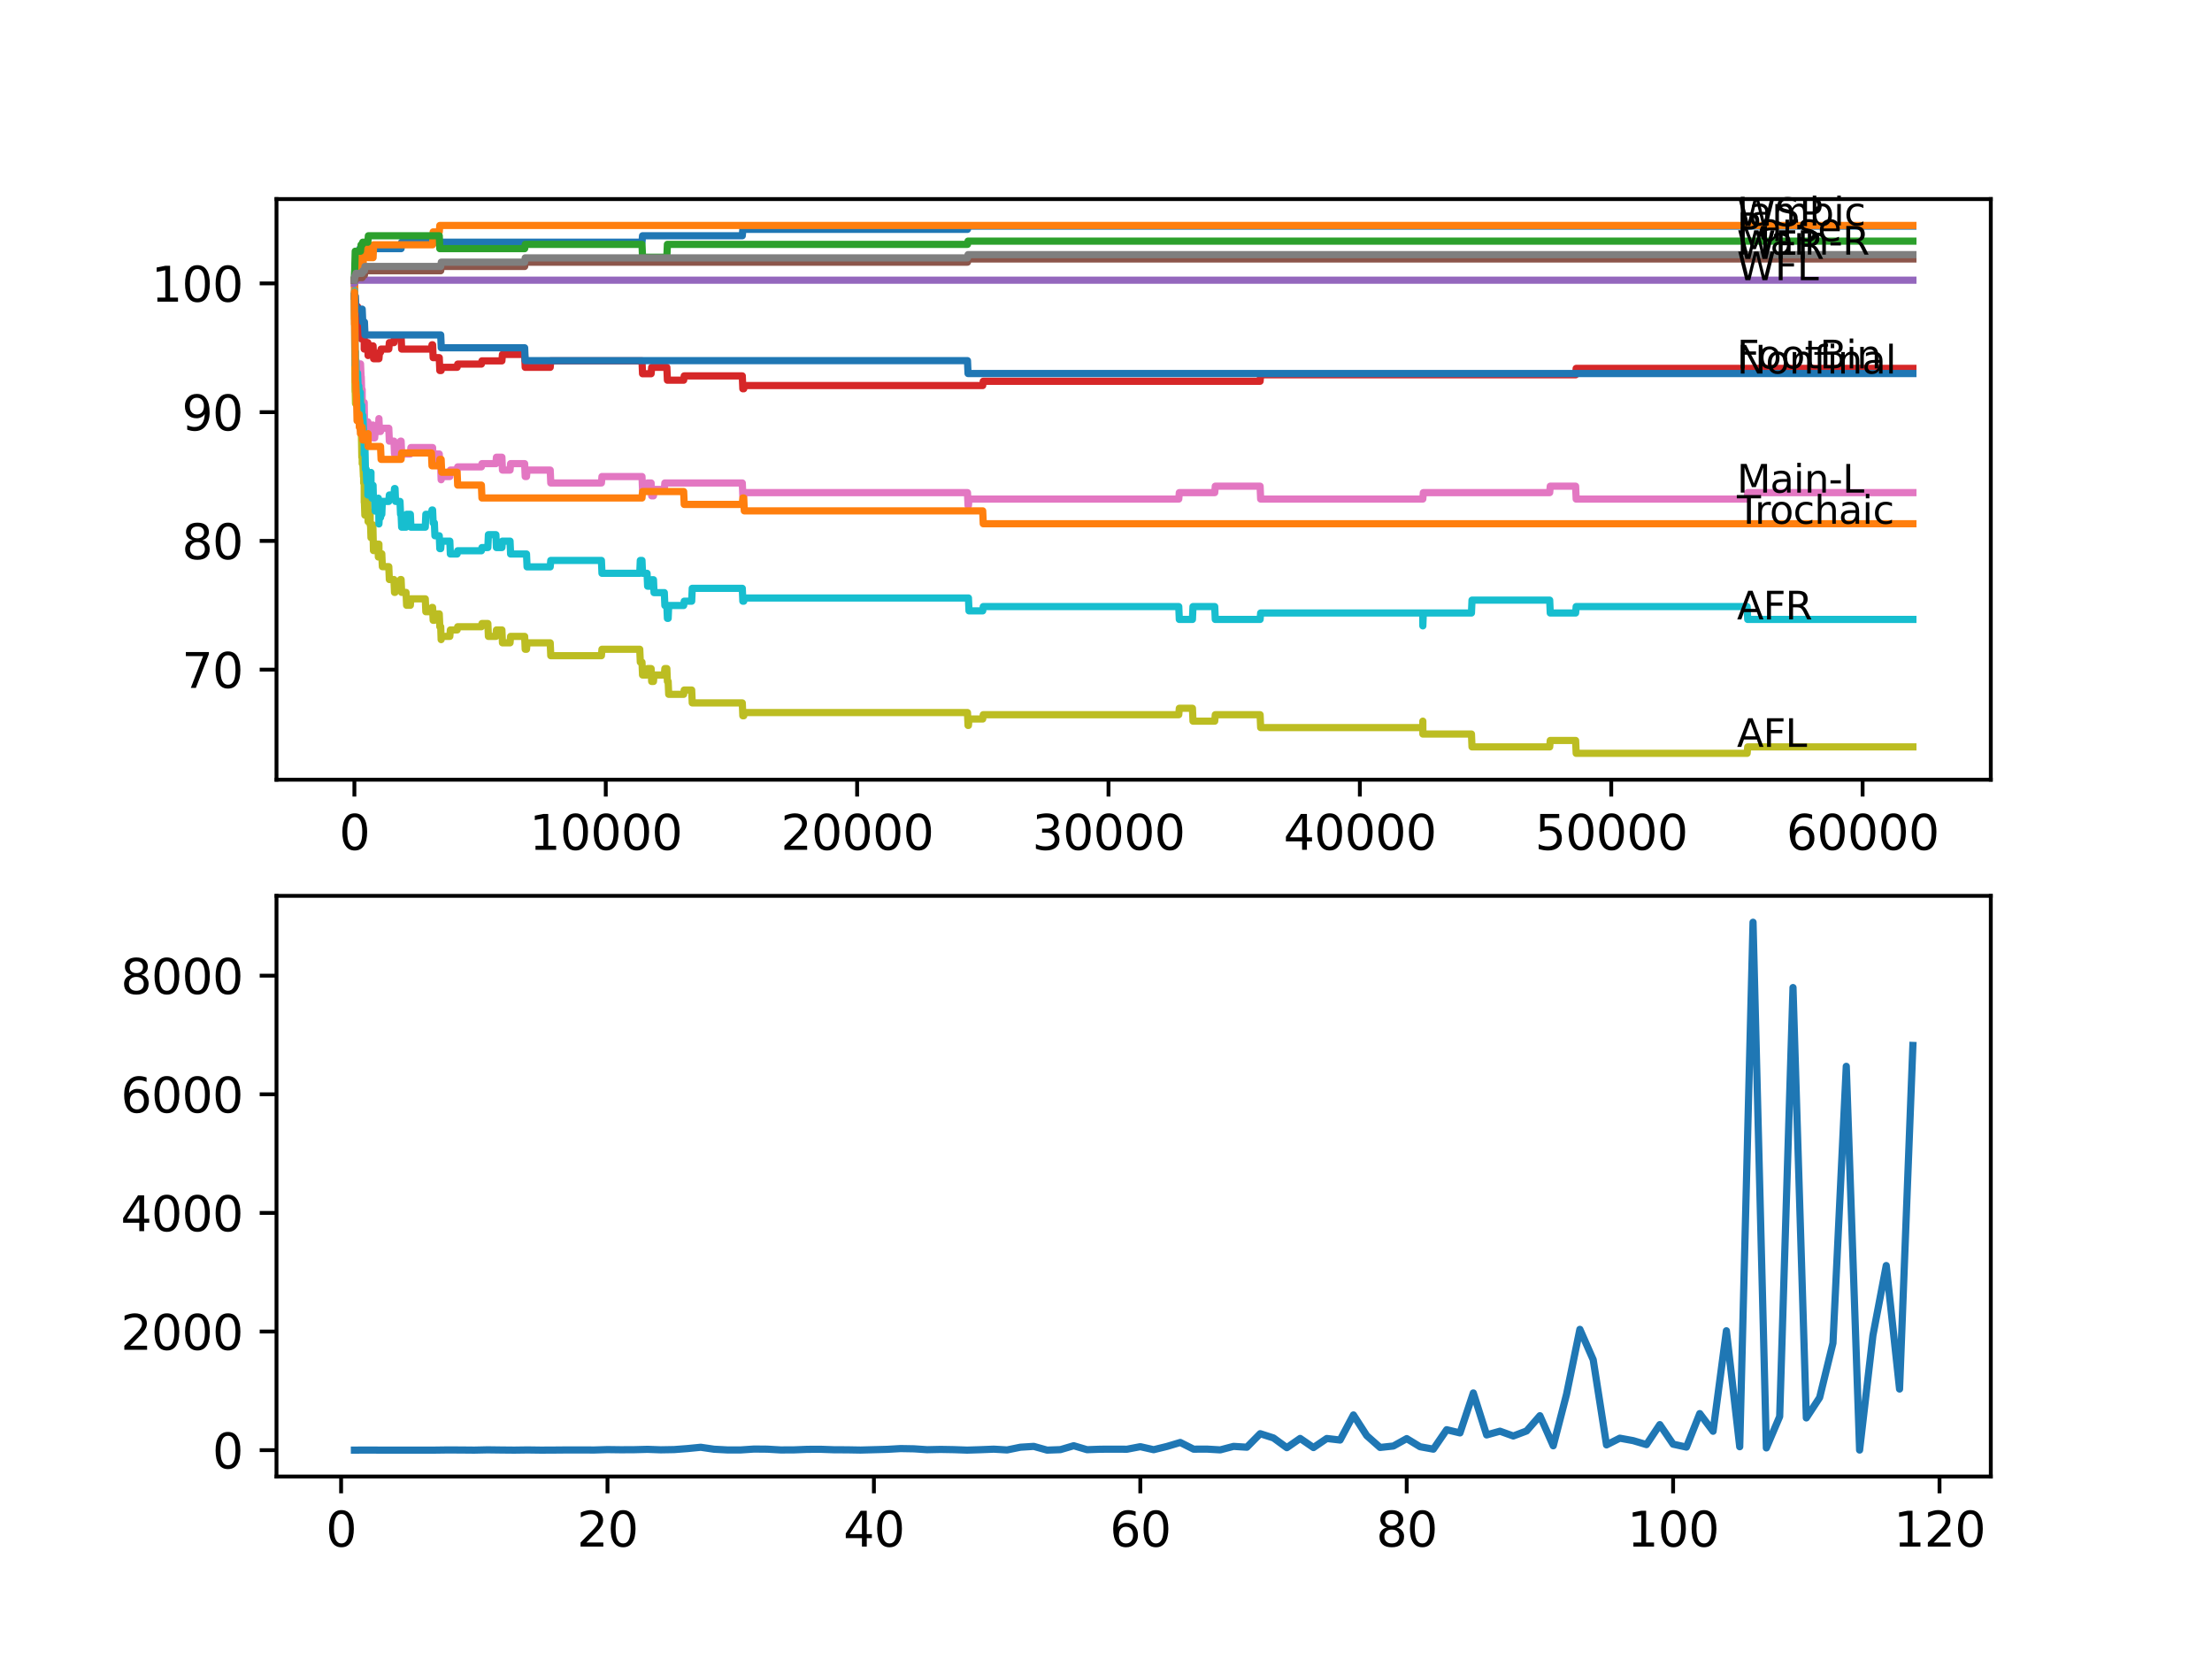 <?xml version="1.0" encoding="utf-8" standalone="no"?>
<!DOCTYPE svg PUBLIC "-//W3C//DTD SVG 1.1//EN"
  "http://www.w3.org/Graphics/SVG/1.1/DTD/svg11.dtd">
<svg xmlns:xlink="http://www.w3.org/1999/xlink" width="460.8pt" height="345.6pt" viewBox="0 0 460.8 345.6" xmlns="http://www.w3.org/2000/svg" version="1.1">
 <defs>
  <style type="text/css">*{stroke-linejoin: round; stroke-linecap: butt}</style>
 </defs>
 <g id="figure_1">
  <g id="patch_1">
   <path d="M 0 345.6 
L 460.8 345.6 
L 460.8 0 
L 0 0 
z
" style="fill: #ffffff"/>
  </g>
  <g id="axes_1">
   <g id="patch_2">
    <path d="M 57.6 162.432 
L 414.72 162.432 
L 414.72 41.472 
L 57.6 41.472 
z
" style="fill: #ffffff"/>
   </g>
   <g id="matplotlib.axis_1">
    <g id="xtick_1">
     <g id="line2d_1">
      <defs>
       <path id="m1663b9f61b" d="M 0 0 
L 0 3.5 
" style="stroke: #000000; stroke-width: 0.8"/>
      </defs>
      <g>
       <use xlink:href="#m1663b9f61b" x="73.827" y="162.432" style="stroke: #000000; stroke-width: 0.8"/>
      </g>
     </g>
     <g id="text_1">
      <!-- 0 -->
      <g transform="translate(70.646 177.03)scale(0.1 -0.1)">
       <defs>
        <path id="DejaVuSans-30" d="M 2034 4250 
Q 1547 4250 1301 3770 
Q 1056 3291 1056 2328 
Q 1056 1369 1301 889 
Q 1547 409 2034 409 
Q 2525 409 2770 889 
Q 3016 1369 3016 2328 
Q 3016 3291 2770 3770 
Q 2525 4250 2034 4250 
z
M 2034 4750 
Q 2819 4750 3233 4129 
Q 3647 3509 3647 2328 
Q 3647 1150 3233 529 
Q 2819 -91 2034 -91 
Q 1250 -91 836 529 
Q 422 1150 422 2328 
Q 422 3509 836 4129 
Q 1250 4750 2034 4750 
z
" transform="scale(0.016)"/>
       </defs>
       <use xlink:href="#DejaVuSans-30"/>
      </g>
     </g>
    </g>
    <g id="xtick_2">
     <g id="line2d_2">
      <g>
       <use xlink:href="#m1663b9f61b" x="126.192" y="162.432" style="stroke: #000000; stroke-width: 0.8"/>
      </g>
     </g>
     <g id="text_2">
      <!-- 10000 -->
      <g transform="translate(110.286 177.03)scale(0.1 -0.1)">
       <defs>
        <path id="DejaVuSans-31" d="M 794 531 
L 1825 531 
L 1825 4091 
L 703 3866 
L 703 4441 
L 1819 4666 
L 2450 4666 
L 2450 531 
L 3481 531 
L 3481 0 
L 794 0 
L 794 531 
z
" transform="scale(0.016)"/>
       </defs>
       <use xlink:href="#DejaVuSans-31"/>
       <use xlink:href="#DejaVuSans-30" x="63.623"/>
       <use xlink:href="#DejaVuSans-30" x="127.246"/>
       <use xlink:href="#DejaVuSans-30" x="190.869"/>
       <use xlink:href="#DejaVuSans-30" x="254.492"/>
      </g>
     </g>
    </g>
    <g id="xtick_3">
     <g id="line2d_3">
      <g>
       <use xlink:href="#m1663b9f61b" x="178.556" y="162.432" style="stroke: #000000; stroke-width: 0.8"/>
      </g>
     </g>
     <g id="text_3">
      <!-- 20000 -->
      <g transform="translate(162.65 177.03)scale(0.1 -0.1)">
       <defs>
        <path id="DejaVuSans-32" d="M 1228 531 
L 3431 531 
L 3431 0 
L 469 0 
L 469 531 
Q 828 903 1448 1529 
Q 2069 2156 2228 2338 
Q 2531 2678 2651 2914 
Q 2772 3150 2772 3378 
Q 2772 3750 2511 3984 
Q 2250 4219 1831 4219 
Q 1534 4219 1204 4116 
Q 875 4013 500 3803 
L 500 4441 
Q 881 4594 1212 4672 
Q 1544 4750 1819 4750 
Q 2544 4750 2975 4387 
Q 3406 4025 3406 3419 
Q 3406 3131 3298 2873 
Q 3191 2616 2906 2266 
Q 2828 2175 2409 1742 
Q 1991 1309 1228 531 
z
" transform="scale(0.016)"/>
       </defs>
       <use xlink:href="#DejaVuSans-32"/>
       <use xlink:href="#DejaVuSans-30" x="63.623"/>
       <use xlink:href="#DejaVuSans-30" x="127.246"/>
       <use xlink:href="#DejaVuSans-30" x="190.869"/>
       <use xlink:href="#DejaVuSans-30" x="254.492"/>
      </g>
     </g>
    </g>
    <g id="xtick_4">
     <g id="line2d_4">
      <g>
       <use xlink:href="#m1663b9f61b" x="230.921" y="162.432" style="stroke: #000000; stroke-width: 0.8"/>
      </g>
     </g>
     <g id="text_4">
      <!-- 30000 -->
      <g transform="translate(215.015 177.03)scale(0.1 -0.1)">
       <defs>
        <path id="DejaVuSans-33" d="M 2597 2516 
Q 3050 2419 3304 2112 
Q 3559 1806 3559 1356 
Q 3559 666 3084 287 
Q 2609 -91 1734 -91 
Q 1441 -91 1130 -33 
Q 819 25 488 141 
L 488 750 
Q 750 597 1062 519 
Q 1375 441 1716 441 
Q 2309 441 2620 675 
Q 2931 909 2931 1356 
Q 2931 1769 2642 2001 
Q 2353 2234 1838 2234 
L 1294 2234 
L 1294 2753 
L 1863 2753 
Q 2328 2753 2575 2939 
Q 2822 3125 2822 3475 
Q 2822 3834 2567 4026 
Q 2313 4219 1838 4219 
Q 1578 4219 1281 4162 
Q 984 4106 628 3988 
L 628 4550 
Q 988 4650 1302 4700 
Q 1616 4750 1894 4750 
Q 2613 4750 3031 4423 
Q 3450 4097 3450 3541 
Q 3450 3153 3228 2886 
Q 3006 2619 2597 2516 
z
" transform="scale(0.016)"/>
       </defs>
       <use xlink:href="#DejaVuSans-33"/>
       <use xlink:href="#DejaVuSans-30" x="63.623"/>
       <use xlink:href="#DejaVuSans-30" x="127.246"/>
       <use xlink:href="#DejaVuSans-30" x="190.869"/>
       <use xlink:href="#DejaVuSans-30" x="254.492"/>
      </g>
     </g>
    </g>
    <g id="xtick_5">
     <g id="line2d_5">
      <g>
       <use xlink:href="#m1663b9f61b" x="283.285" y="162.432" style="stroke: #000000; stroke-width: 0.8"/>
      </g>
     </g>
     <g id="text_5">
      <!-- 40000 -->
      <g transform="translate(267.379 177.03)scale(0.1 -0.1)">
       <defs>
        <path id="DejaVuSans-34" d="M 2419 4116 
L 825 1625 
L 2419 1625 
L 2419 4116 
z
M 2253 4666 
L 3047 4666 
L 3047 1625 
L 3713 1625 
L 3713 1100 
L 3047 1100 
L 3047 0 
L 2419 0 
L 2419 1100 
L 313 1100 
L 313 1709 
L 2253 4666 
z
" transform="scale(0.016)"/>
       </defs>
       <use xlink:href="#DejaVuSans-34"/>
       <use xlink:href="#DejaVuSans-30" x="63.623"/>
       <use xlink:href="#DejaVuSans-30" x="127.246"/>
       <use xlink:href="#DejaVuSans-30" x="190.869"/>
       <use xlink:href="#DejaVuSans-30" x="254.492"/>
      </g>
     </g>
    </g>
    <g id="xtick_6">
     <g id="line2d_6">
      <g>
       <use xlink:href="#m1663b9f61b" x="335.65" y="162.432" style="stroke: #000000; stroke-width: 0.8"/>
      </g>
     </g>
     <g id="text_6">
      <!-- 50000 -->
      <g transform="translate(319.744 177.03)scale(0.1 -0.1)">
       <defs>
        <path id="DejaVuSans-35" d="M 691 4666 
L 3169 4666 
L 3169 4134 
L 1269 4134 
L 1269 2991 
Q 1406 3038 1543 3061 
Q 1681 3084 1819 3084 
Q 2600 3084 3056 2656 
Q 3513 2228 3513 1497 
Q 3513 744 3044 326 
Q 2575 -91 1722 -91 
Q 1428 -91 1123 -41 
Q 819 9 494 109 
L 494 744 
Q 775 591 1075 516 
Q 1375 441 1709 441 
Q 2250 441 2565 725 
Q 2881 1009 2881 1497 
Q 2881 1984 2565 2268 
Q 2250 2553 1709 2553 
Q 1456 2553 1204 2497 
Q 953 2441 691 2322 
L 691 4666 
z
" transform="scale(0.016)"/>
       </defs>
       <use xlink:href="#DejaVuSans-35"/>
       <use xlink:href="#DejaVuSans-30" x="63.623"/>
       <use xlink:href="#DejaVuSans-30" x="127.246"/>
       <use xlink:href="#DejaVuSans-30" x="190.869"/>
       <use xlink:href="#DejaVuSans-30" x="254.492"/>
      </g>
     </g>
    </g>
    <g id="xtick_7">
     <g id="line2d_7">
      <g>
       <use xlink:href="#m1663b9f61b" x="388.014" y="162.432" style="stroke: #000000; stroke-width: 0.8"/>
      </g>
     </g>
     <g id="text_7">
      <!-- 60000 -->
      <g transform="translate(372.108 177.03)scale(0.1 -0.1)">
       <defs>
        <path id="DejaVuSans-36" d="M 2113 2584 
Q 1688 2584 1439 2293 
Q 1191 2003 1191 1497 
Q 1191 994 1439 701 
Q 1688 409 2113 409 
Q 2538 409 2786 701 
Q 3034 994 3034 1497 
Q 3034 2003 2786 2293 
Q 2538 2584 2113 2584 
z
M 3366 4563 
L 3366 3988 
Q 3128 4100 2886 4159 
Q 2644 4219 2406 4219 
Q 1781 4219 1451 3797 
Q 1122 3375 1075 2522 
Q 1259 2794 1537 2939 
Q 1816 3084 2150 3084 
Q 2853 3084 3261 2657 
Q 3669 2231 3669 1497 
Q 3669 778 3244 343 
Q 2819 -91 2113 -91 
Q 1303 -91 875 529 
Q 447 1150 447 2328 
Q 447 3434 972 4092 
Q 1497 4750 2381 4750 
Q 2619 4750 2861 4703 
Q 3103 4656 3366 4563 
z
" transform="scale(0.016)"/>
       </defs>
       <use xlink:href="#DejaVuSans-36"/>
       <use xlink:href="#DejaVuSans-30" x="63.623"/>
       <use xlink:href="#DejaVuSans-30" x="127.246"/>
       <use xlink:href="#DejaVuSans-30" x="190.869"/>
       <use xlink:href="#DejaVuSans-30" x="254.492"/>
      </g>
     </g>
    </g>
   </g>
   <g id="matplotlib.axis_2">
    <g id="ytick_1">
     <g id="line2d_8">
      <defs>
       <path id="m90640b1f2b" d="M 0 0 
L -3.5 0 
" style="stroke: #000000; stroke-width: 0.8"/>
      </defs>
      <g>
       <use xlink:href="#m90640b1f2b" x="57.6" y="139.501" style="stroke: #000000; stroke-width: 0.8"/>
      </g>
     </g>
     <g id="text_8">
      <!-- 70 -->
      <g transform="translate(37.875 143.3)scale(0.1 -0.1)">
       <defs>
        <path id="DejaVuSans-37" d="M 525 4666 
L 3525 4666 
L 3525 4397 
L 1831 0 
L 1172 0 
L 2766 4134 
L 525 4134 
L 525 4666 
z
" transform="scale(0.016)"/>
       </defs>
       <use xlink:href="#DejaVuSans-37"/>
       <use xlink:href="#DejaVuSans-30" x="63.623"/>
      </g>
     </g>
    </g>
    <g id="ytick_2">
     <g id="line2d_9">
      <g>
       <use xlink:href="#m90640b1f2b" x="57.6" y="112.68" style="stroke: #000000; stroke-width: 0.8"/>
      </g>
     </g>
     <g id="text_9">
      <!-- 80 -->
      <g transform="translate(37.875 116.479)scale(0.1 -0.1)">
       <defs>
        <path id="DejaVuSans-38" d="M 2034 2216 
Q 1584 2216 1326 1975 
Q 1069 1734 1069 1313 
Q 1069 891 1326 650 
Q 1584 409 2034 409 
Q 2484 409 2743 651 
Q 3003 894 3003 1313 
Q 3003 1734 2745 1975 
Q 2488 2216 2034 2216 
z
M 1403 2484 
Q 997 2584 770 2862 
Q 544 3141 544 3541 
Q 544 4100 942 4425 
Q 1341 4750 2034 4750 
Q 2731 4750 3128 4425 
Q 3525 4100 3525 3541 
Q 3525 3141 3298 2862 
Q 3072 2584 2669 2484 
Q 3125 2378 3379 2068 
Q 3634 1759 3634 1313 
Q 3634 634 3220 271 
Q 2806 -91 2034 -91 
Q 1263 -91 848 271 
Q 434 634 434 1313 
Q 434 1759 690 2068 
Q 947 2378 1403 2484 
z
M 1172 3481 
Q 1172 3119 1398 2916 
Q 1625 2713 2034 2713 
Q 2441 2713 2670 2916 
Q 2900 3119 2900 3481 
Q 2900 3844 2670 4047 
Q 2441 4250 2034 4250 
Q 1625 4250 1398 4047 
Q 1172 3844 1172 3481 
z
" transform="scale(0.016)"/>
       </defs>
       <use xlink:href="#DejaVuSans-38"/>
       <use xlink:href="#DejaVuSans-30" x="63.623"/>
      </g>
     </g>
    </g>
    <g id="ytick_3">
     <g id="line2d_10">
      <g>
       <use xlink:href="#m90640b1f2b" x="57.6" y="85.86" style="stroke: #000000; stroke-width: 0.8"/>
      </g>
     </g>
     <g id="text_10">
      <!-- 90 -->
      <g transform="translate(37.875 89.659)scale(0.1 -0.1)">
       <defs>
        <path id="DejaVuSans-39" d="M 703 97 
L 703 672 
Q 941 559 1184 500 
Q 1428 441 1663 441 
Q 2288 441 2617 861 
Q 2947 1281 2994 2138 
Q 2813 1869 2534 1725 
Q 2256 1581 1919 1581 
Q 1219 1581 811 2004 
Q 403 2428 403 3163 
Q 403 3881 828 4315 
Q 1253 4750 1959 4750 
Q 2769 4750 3195 4129 
Q 3622 3509 3622 2328 
Q 3622 1225 3098 567 
Q 2575 -91 1691 -91 
Q 1453 -91 1209 -44 
Q 966 3 703 97 
z
M 1959 2075 
Q 2384 2075 2632 2365 
Q 2881 2656 2881 3163 
Q 2881 3666 2632 3958 
Q 2384 4250 1959 4250 
Q 1534 4250 1286 3958 
Q 1038 3666 1038 3163 
Q 1038 2656 1286 2365 
Q 1534 2075 1959 2075 
z
" transform="scale(0.016)"/>
       </defs>
       <use xlink:href="#DejaVuSans-39"/>
       <use xlink:href="#DejaVuSans-30" x="63.623"/>
      </g>
     </g>
    </g>
    <g id="ytick_4">
     <g id="line2d_11">
      <g>
       <use xlink:href="#m90640b1f2b" x="57.6" y="59.039" style="stroke: #000000; stroke-width: 0.8"/>
      </g>
     </g>
     <g id="text_11">
      <!-- 100 -->
      <g transform="translate(31.512 62.839)scale(0.1 -0.1)">
       <use xlink:href="#DejaVuSans-31"/>
       <use xlink:href="#DejaVuSans-30" x="63.623"/>
       <use xlink:href="#DejaVuSans-30" x="127.246"/>
      </g>
     </g>
    </g>
   </g>
   <g id="line2d_12">
    <path d="M 73.833 58.369 
L 73.843 58.369 
L 73.979 55.016 
L 74.042 55.016 
L 74.157 54.48 
L 74.487 54.48 
L 74.602 53.139 
L 74.849 53.139 
L 74.964 51.798 
L 83.557 51.798 
L 83.672 50.457 
L 133.738 50.457 
L 133.853 49.116 
L 154.631 49.116 
L 154.746 47.775 
L 201.544 47.775 
L 201.66 47.104 
L 398.487 47.104 
L 398.487 47.104 
" clip-path="url(#pc4e8c8f688)" style="fill: none; stroke: #1f77b4; stroke-width: 1.5; stroke-linecap: square"/>
   </g>
   <g id="line2d_13">
    <path d="M 73.833 59.039 
L 73.859 66.415 
L 73.917 56.357 
L 73.937 56.357 
L 73.985 56.357 
L 74.1 53.675 
L 75.105 53.675 
L 75.22 56.357 
L 75.592 56.357 
L 75.707 53.675 
L 75.87 53.675 
L 75.985 50.993 
L 76.624 50.993 
L 76.739 53.675 
L 77.718 53.675 
L 77.833 50.993 
L 90.118 50.993 
L 90.233 48.311 
L 91.506 48.311 
L 91.621 46.97 
L 398.487 46.97 
L 398.487 46.97 
" clip-path="url(#pc4e8c8f688)" style="fill: none; stroke: #ff7f0e; stroke-width: 1.5; stroke-linecap: square"/>
   </g>
   <g id="line2d_14">
    <path d="M 73.833 58.369 
L 73.843 58.369 
L 74 52.334 
L 75.105 52.334 
L 75.22 50.993 
L 75.451 50.993 
L 75.566 50.457 
L 76.624 50.457 
L 76.739 49.116 
L 91.506 49.116 
L 91.621 51.798 
L 109.294 51.798 
L 109.409 50.904 
L 133.738 50.904 
L 133.853 53.586 
L 138.917 53.586 
L 139.032 50.904 
L 201.544 50.904 
L 201.66 50.233 
L 398.487 50.233 
L 398.487 50.233 
" clip-path="url(#pc4e8c8f688)" style="fill: none; stroke: #2ca02c; stroke-width: 1.5; stroke-linecap: square"/>
   </g>
   <g id="line2d_15">
    <path d="M 73.833 61.721 
L 73.843 61.721 
L 73.964 68.203 
L 73.99 70.215 
L 74.079 67.443 
L 74.11 67.443 
L 74.225 66.549 
L 74.262 66.549 
L 74.393 63.867 
L 74.487 63.867 
L 74.602 66.549 
L 74.828 66.549 
L 74.849 65.879 
L 74.854 68.561 
L 74.922 68.561 
L 74.969 68.561 
L 75.084 67.89 
L 75.105 67.89 
L 75.22 70.572 
L 75.257 70.572 
L 75.377 67.89 
L 75.451 67.89 
L 75.566 67.354 
L 75.592 67.354 
L 75.707 70.036 
L 75.87 70.036 
L 75.875 72.718 
L 75.98 71.377 
L 76.624 71.377 
L 76.676 74.059 
L 76.734 73.388 
L 77.195 73.388 
L 77.31 72.047 
L 77.718 72.047 
L 77.833 74.729 
L 78.938 74.729 
L 79.053 73.388 
L 79.273 73.388 
L 79.389 72.718 
L 80.991 72.718 
L 81.106 71.377 
L 82.07 71.377 
L 82.185 70.036 
L 83.557 70.036 
L 83.672 72.718 
L 89.877 72.718 
L 89.992 71.824 
L 90.118 71.824 
L 90.233 74.506 
L 91.506 74.506 
L 91.621 77.188 
L 91.898 77.188 
L 92.014 76.517 
L 95.229 76.517 
L 95.344 75.847 
L 100.282 75.847 
L 100.397 75.176 
L 104.555 75.176 
L 104.67 73.835 
L 109.294 73.835 
L 109.409 76.517 
L 114.619 76.517 
L 114.735 75.176 
L 133.738 75.176 
L 133.853 77.858 
L 135.639 77.858 
L 135.754 76.517 
L 138.917 76.517 
L 139.032 79.199 
L 142.42 79.199 
L 142.535 78.305 
L 154.631 78.305 
L 154.746 80.987 
L 154.935 80.987 
L 155.05 80.317 
L 204.713 80.317 
L 204.828 79.423 
L 262.502 79.423 
L 262.617 78.082 
L 328.23 78.082 
L 328.345 76.741 
L 398.487 76.741 
L 398.487 76.741 
" clip-path="url(#pc4e8c8f688)" style="fill: none; stroke: #d62728; stroke-width: 1.5; stroke-linecap: square"/>
   </g>
   <g id="line2d_16">
    <path d="M 73.833 59.039 
L 73.843 59.039 
L 73.958 58.369 
L 398.487 58.369 
L 398.487 58.369 
" clip-path="url(#pc4e8c8f688)" style="fill: none; stroke: #9467bd; stroke-width: 1.5; stroke-linecap: square"/>
   </g>
   <g id="line2d_17">
    <path d="M 73.833 58.369 
L 74.042 58.369 
L 74.157 57.832 
L 75.451 57.832 
L 75.566 57.296 
L 75.917 57.296 
L 76.032 56.402 
L 91.809 56.402 
L 91.925 55.508 
L 109.294 55.508 
L 109.409 54.614 
L 201.544 54.614 
L 201.66 53.943 
L 398.487 53.943 
L 398.487 53.943 
" clip-path="url(#pc4e8c8f688)" style="fill: none; stroke: #8c564b; stroke-width: 1.5; stroke-linecap: square"/>
   </g>
   <g id="line2d_18">
    <path d="M 73.833 61.721 
L 73.964 77.814 
L 73.969 77.143 
L 73.985 77.143 
L 74.058 81.166 
L 74.1 79.825 
L 74.147 79.825 
L 74.267 76.473 
L 74.294 76.473 
L 74.409 75.802 
L 74.487 75.802 
L 74.602 78.484 
L 74.744 78.484 
L 74.849 76.473 
L 74.964 79.155 
L 74.969 79.155 
L 75.105 75.802 
L 75.22 78.484 
L 75.257 78.484 
L 75.372 82.507 
L 75.377 82.507 
L 75.451 81.166 
L 75.456 83.848 
L 75.482 83.848 
L 75.592 83.848 
L 75.707 86.53 
L 75.713 86.53 
L 75.833 83.848 
L 75.87 83.848 
L 75.995 91.894 
L 76.006 91.894 
L 76.126 89.212 
L 76.289 89.212 
L 76.404 87.871 
L 76.624 87.871 
L 76.676 90.553 
L 76.734 89.883 
L 77.069 89.883 
L 77.184 88.542 
L 77.195 88.542 
L 77.284 91.224 
L 77.304 89.883 
L 77.367 89.883 
L 77.483 88.542 
L 77.718 88.542 
L 77.833 91.224 
L 78.048 91.224 
L 78.163 89.883 
L 78.818 89.883 
L 78.938 87.201 
L 79.053 89.883 
L 79.273 89.883 
L 79.389 89.212 
L 80.991 89.212 
L 81.106 91.894 
L 82.07 91.894 
L 82.185 94.576 
L 82.29 94.576 
L 82.405 93.235 
L 83.326 93.235 
L 83.442 91.894 
L 83.557 91.894 
L 83.672 94.576 
L 85.484 94.576 
L 85.599 93.235 
L 90.118 93.235 
L 90.233 95.917 
L 90.485 95.917 
L 90.6 94.576 
L 91.506 94.576 
L 91.621 97.258 
L 91.809 97.258 
L 91.898 99.94 
L 91.919 99.27 
L 93.705 99.27 
L 93.82 97.929 
L 95.229 97.929 
L 95.344 97.258 
L 100.282 97.258 
L 100.397 96.588 
L 103.303 96.588 
L 103.419 95.247 
L 104.555 95.247 
L 104.67 97.929 
L 106.252 97.929 
L 106.367 96.588 
L 109.294 96.588 
L 109.409 99.27 
L 109.681 99.27 
L 109.797 97.929 
L 114.619 97.929 
L 114.735 100.611 
L 125.286 100.611 
L 125.401 99.27 
L 133.738 99.27 
L 133.853 101.952 
L 134.795 101.952 
L 134.911 100.611 
L 135.639 100.611 
L 135.754 103.293 
L 136.131 103.293 
L 136.246 101.952 
L 138.388 101.952 
L 138.503 100.611 
L 154.631 100.611 
L 154.746 103.293 
L 154.935 103.293 
L 155.05 102.623 
L 201.544 102.623 
L 201.66 105.305 
L 201.743 105.305 
L 201.859 103.964 
L 245.557 103.964 
L 245.672 102.623 
L 253.05 102.623 
L 253.165 101.281 
L 262.502 101.281 
L 262.617 103.964 
L 296.392 103.964 
L 296.507 102.623 
L 322.831 102.623 
L 322.946 101.281 
L 328.23 101.281 
L 328.345 103.964 
L 363.963 103.964 
L 364.079 102.623 
L 398.487 102.623 
L 398.487 102.623 
" clip-path="url(#pc4e8c8f688)" style="fill: none; stroke: #e377c2; stroke-width: 1.5; stroke-linecap: square"/>
   </g>
   <g id="line2d_19">
    <path d="M 73.833 58.369 
L 73.948 57.475 
L 74.042 57.475 
L 74.157 56.938 
L 75.451 56.938 
L 75.566 56.402 
L 75.917 56.402 
L 76.032 55.508 
L 91.809 55.508 
L 91.925 54.614 
L 109.294 54.614 
L 109.409 53.72 
L 201.544 53.72 
L 201.66 53.049 
L 398.487 53.049 
L 398.487 53.049 
" clip-path="url(#pc4e8c8f688)" style="fill: none; stroke: #7f7f7f; stroke-width: 1.5; stroke-linecap: square"/>
   </g>
   <g id="line2d_20">
    <path d="M 73.833 61.721 
L 73.964 81.613 
L 73.979 80.943 
L 73.985 80.943 
L 74.058 84.072 
L 74.095 82.731 
L 74.11 82.731 
L 74.241 79.155 
L 74.262 79.155 
L 74.346 77.814 
L 74.351 80.496 
L 74.362 80.496 
L 74.487 80.496 
L 74.602 83.178 
L 74.744 83.178 
L 74.849 81.166 
L 74.969 86.53 
L 75.105 83.178 
L 75.226 88.542 
L 75.257 88.542 
L 75.377 95.247 
L 75.451 93.906 
L 75.456 96.588 
L 75.482 96.588 
L 75.592 96.588 
L 75.707 99.27 
L 75.713 99.27 
L 75.755 97.929 
L 75.76 100.611 
L 75.817 100.611 
L 75.823 100.611 
L 75.87 99.27 
L 75.88 104.634 
L 75.917 104.634 
L 76.006 107.316 
L 76.027 105.975 
L 76.142 104.634 
L 76.289 104.634 
L 76.404 103.293 
L 76.624 103.293 
L 76.676 108.657 
L 76.739 107.987 
L 77.069 107.987 
L 77.111 106.646 
L 77.116 109.328 
L 77.174 109.328 
L 77.195 109.328 
L 77.284 112.01 
L 77.304 110.669 
L 77.367 110.669 
L 77.483 109.328 
L 77.676 109.328 
L 77.797 114.692 
L 78.048 114.692 
L 78.163 113.351 
L 78.729 113.351 
L 78.818 116.033 
L 78.839 114.692 
L 78.912 114.692 
L 78.938 113.351 
L 78.944 116.033 
L 79.017 116.033 
L 79.273 116.033 
L 79.389 115.362 
L 79.535 115.362 
L 79.65 118.044 
L 80.991 118.044 
L 81.106 120.726 
L 82.07 120.726 
L 82.185 123.408 
L 82.29 123.408 
L 82.405 122.067 
L 83.326 122.067 
L 83.442 120.726 
L 83.557 120.726 
L 83.672 123.408 
L 84.588 123.408 
L 84.704 126.09 
L 85.484 126.09 
L 85.599 124.749 
L 88.594 124.749 
L 88.709 127.431 
L 89.877 127.431 
L 89.992 126.537 
L 90.118 126.537 
L 90.233 129.219 
L 90.485 129.219 
L 90.6 127.878 
L 91.506 127.878 
L 91.621 130.56 
L 91.809 130.56 
L 91.898 133.242 
L 91.919 132.572 
L 93.705 132.572 
L 93.82 131.231 
L 95.229 131.231 
L 95.344 130.56 
L 100.282 130.56 
L 100.397 129.89 
L 101.628 129.89 
L 101.743 132.572 
L 103.303 132.572 
L 103.419 131.231 
L 104.555 131.231 
L 104.67 133.913 
L 106.252 133.913 
L 106.367 132.572 
L 109.294 132.572 
L 109.409 135.254 
L 109.681 135.254 
L 109.797 133.913 
L 114.619 133.913 
L 114.735 136.595 
L 125.286 136.595 
L 125.401 135.254 
L 133.272 135.254 
L 133.387 137.936 
L 133.738 137.936 
L 133.853 140.618 
L 134.795 140.618 
L 134.911 139.277 
L 135.639 139.277 
L 135.754 141.959 
L 136.131 141.959 
L 136.246 140.618 
L 138.388 140.618 
L 138.503 139.277 
L 138.917 139.277 
L 139.032 141.959 
L 139.189 141.959 
L 139.304 144.641 
L 142.42 144.641 
L 142.535 143.747 
L 144.09 143.747 
L 144.205 146.429 
L 154.631 146.429 
L 154.746 149.111 
L 154.935 149.111 
L 155.05 148.441 
L 201.544 148.441 
L 201.66 151.123 
L 201.743 151.123 
L 201.859 149.782 
L 204.713 149.782 
L 204.828 148.888 
L 245.557 148.888 
L 245.672 147.547 
L 248.405 147.547 
L 248.521 150.229 
L 253.05 150.229 
L 253.165 148.888 
L 262.502 148.888 
L 262.617 151.57 
L 296.392 151.57 
L 296.403 150.229 
L 296.408 152.911 
L 296.497 152.911 
L 306.53 152.911 
L 306.645 155.593 
L 322.831 155.593 
L 322.946 154.252 
L 328.23 154.252 
L 328.345 156.934 
L 363.963 156.934 
L 364.079 155.593 
L 398.487 155.593 
L 398.487 155.593 
" clip-path="url(#pc4e8c8f688)" style="fill: none; stroke: #bcbd22; stroke-width: 1.5; stroke-linecap: square"/>
   </g>
   <g id="line2d_21">
    <path d="M 73.833 61.721 
L 73.869 60.604 
L 73.896 65.968 
L 73.906 65.968 
L 73.99 76.026 
L 74.032 73.791 
L 74.042 73.791 
L 74.058 73.254 
L 74.063 75.936 
L 74.136 75.042 
L 74.147 75.042 
L 74.262 80.406 
L 74.393 77.724 
L 74.487 77.724 
L 74.602 80.406 
L 74.744 80.406 
L 74.859 85.1 
L 74.87 85.1 
L 74.985 81.747 
L 75.058 81.747 
L 75.178 89.793 
L 75.294 85.77 
L 75.325 88.452 
L 75.341 84.429 
L 75.404 87.111 
L 75.451 87.111 
L 75.566 86.575 
L 75.592 86.575 
L 75.707 89.257 
L 75.713 89.257 
L 75.828 91.939 
L 75.87 91.939 
L 75.875 94.621 
L 75.98 92.386 
L 76.006 92.386 
L 76.126 97.75 
L 76.289 97.75 
L 76.404 100.432 
L 76.624 100.432 
L 76.629 103.114 
L 76.681 99.762 
L 76.728 99.762 
L 77.069 99.762 
L 77.111 102.444 
L 77.179 99.762 
L 77.195 99.762 
L 77.284 98.421 
L 77.289 101.103 
L 77.299 101.103 
L 77.367 101.103 
L 77.483 103.785 
L 77.676 103.785 
L 77.718 101.103 
L 77.786 103.785 
L 78.048 103.785 
L 78.163 106.467 
L 78.729 106.467 
L 78.818 103.785 
L 78.839 106.467 
L 78.912 106.467 
L 78.938 109.149 
L 79.022 107.808 
L 79.273 107.808 
L 79.389 107.137 
L 79.535 107.137 
L 79.65 104.455 
L 80.991 104.455 
L 81.106 103.114 
L 82.07 103.114 
L 82.185 101.773 
L 82.29 101.773 
L 82.405 104.455 
L 83.326 104.455 
L 83.442 107.137 
L 83.557 107.137 
L 83.672 109.819 
L 84.588 109.819 
L 84.704 107.137 
L 85.484 107.137 
L 85.599 109.819 
L 88.594 109.819 
L 88.709 107.137 
L 89.877 107.137 
L 89.992 106.243 
L 90.118 106.243 
L 90.233 108.925 
L 90.485 108.925 
L 90.6 111.607 
L 91.506 111.607 
L 91.621 114.289 
L 91.809 114.289 
L 91.925 112.725 
L 93.705 112.725 
L 93.82 115.407 
L 95.229 115.407 
L 95.344 114.736 
L 100.282 114.736 
L 100.397 114.066 
L 101.628 114.066 
L 101.743 111.384 
L 103.303 111.384 
L 103.419 114.066 
L 104.555 114.066 
L 104.67 112.725 
L 106.252 112.725 
L 106.367 115.407 
L 109.681 115.407 
L 109.797 118.089 
L 114.619 118.089 
L 114.735 116.748 
L 125.286 116.748 
L 125.401 119.43 
L 133.272 119.43 
L 133.387 116.748 
L 133.738 116.748 
L 133.853 119.43 
L 134.795 119.43 
L 134.911 122.112 
L 135.639 122.112 
L 135.754 120.771 
L 136.131 120.771 
L 136.246 123.453 
L 138.388 123.453 
L 138.503 126.135 
L 138.917 126.135 
L 139.032 128.817 
L 139.189 128.817 
L 139.304 126.135 
L 142.42 126.135 
L 142.535 125.241 
L 144.09 125.241 
L 144.205 122.559 
L 154.631 122.559 
L 154.746 125.241 
L 154.935 125.241 
L 155.05 124.571 
L 201.743 124.571 
L 201.859 127.253 
L 204.713 127.253 
L 204.828 126.359 
L 245.557 126.359 
L 245.672 129.041 
L 248.405 129.041 
L 248.521 126.359 
L 253.05 126.359 
L 253.165 129.041 
L 262.502 129.041 
L 262.617 127.7 
L 296.392 127.7 
L 296.403 130.382 
L 296.502 127.7 
L 306.53 127.7 
L 306.645 125.018 
L 322.831 125.018 
L 322.946 127.7 
L 328.23 127.7 
L 328.345 126.359 
L 363.963 126.359 
L 364.079 129.041 
L 398.487 129.041 
L 398.487 129.041 
" clip-path="url(#pc4e8c8f688)" style="fill: none; stroke: #17becf; stroke-width: 1.5; stroke-linecap: square"/>
   </g>
   <g id="line2d_22">
    <path d="M 73.833 61.721 
L 74.042 61.721 
L 74.157 64.403 
L 75.451 64.403 
L 75.566 67.085 
L 75.917 67.085 
L 76.032 69.768 
L 91.809 69.768 
L 91.925 72.45 
L 109.294 72.45 
L 109.409 75.132 
L 201.544 75.132 
L 201.66 77.814 
L 398.487 77.814 
L 398.487 77.814 
" clip-path="url(#pc4e8c8f688)" style="fill: none; stroke: #1f77b4; stroke-width: 1.5; stroke-linecap: square"/>
   </g>
   <g id="line2d_23">
    <path d="M 73.833 61.721 
L 73.848 60.827 
L 73.869 67.532 
L 73.911 66.191 
L 74.047 79.602 
L 74.11 79.602 
L 74.225 82.284 
L 74.262 82.284 
L 74.383 87.648 
L 74.487 87.648 
L 74.602 86.307 
L 74.828 86.307 
L 74.849 88.989 
L 74.938 87.648 
L 74.969 87.648 
L 75.084 90.33 
L 75.105 90.33 
L 75.22 88.989 
L 75.451 88.989 
L 75.566 91.671 
L 76.624 91.671 
L 76.676 90.33 
L 76.681 93.012 
L 76.728 93.012 
L 79.273 93.012 
L 79.389 95.694 
L 83.557 95.694 
L 83.672 94.353 
L 89.877 94.353 
L 89.992 97.035 
L 91.506 97.035 
L 91.621 95.694 
L 91.898 95.694 
L 92.014 98.376 
L 95.229 98.376 
L 95.344 101.058 
L 100.282 101.058 
L 100.397 103.74 
L 133.738 103.74 
L 133.853 102.399 
L 142.42 102.399 
L 142.535 105.081 
L 154.631 105.081 
L 154.746 103.74 
L 154.935 103.74 
L 155.05 106.422 
L 204.713 106.422 
L 204.828 109.104 
L 398.487 109.104 
L 398.487 109.104 
" clip-path="url(#pc4e8c8f688)" style="fill: none; stroke: #ff7f0e; stroke-width: 1.5; stroke-linecap: square"/>
   </g>
   <g id="patch_3">
    <path d="M 57.6 162.432 
L 57.6 41.472 
" style="fill: none; stroke: #000000; stroke-width: 0.8; stroke-linejoin: miter; stroke-linecap: square"/>
   </g>
   <g id="patch_4">
    <path d="M 414.72 162.432 
L 414.72 41.472 
" style="fill: none; stroke: #000000; stroke-width: 0.8; stroke-linejoin: miter; stroke-linecap: square"/>
   </g>
   <g id="patch_5">
    <path d="M 57.6 162.432 
L 414.72 162.432 
" style="fill: none; stroke: #000000; stroke-width: 0.8; stroke-linejoin: miter; stroke-linecap: square"/>
   </g>
   <g id="patch_6">
    <path d="M 57.6 41.472 
L 414.72 41.472 
" style="fill: none; stroke: #000000; stroke-width: 0.8; stroke-linejoin: miter; stroke-linecap: square"/>
   </g>
   <g id="text_12">
    <!-- WSP -->
    <g transform="translate(361.832 47.104)scale(0.08 -0.08)">
     <defs>
      <path id="DejaVuSans-57" d="M 213 4666 
L 850 4666 
L 1831 722 
L 2809 4666 
L 3519 4666 
L 4500 722 
L 5478 4666 
L 6119 4666 
L 4947 0 
L 4153 0 
L 3169 4050 
L 2175 0 
L 1381 0 
L 213 4666 
z
" transform="scale(0.016)"/>
      <path id="DejaVuSans-53" d="M 3425 4513 
L 3425 3897 
Q 3066 4069 2747 4153 
Q 2428 4238 2131 4238 
Q 1616 4238 1336 4038 
Q 1056 3838 1056 3469 
Q 1056 3159 1242 3001 
Q 1428 2844 1947 2747 
L 2328 2669 
Q 3034 2534 3370 2195 
Q 3706 1856 3706 1288 
Q 3706 609 3251 259 
Q 2797 -91 1919 -91 
Q 1588 -91 1214 -16 
Q 841 59 441 206 
L 441 856 
Q 825 641 1194 531 
Q 1563 422 1919 422 
Q 2459 422 2753 634 
Q 3047 847 3047 1241 
Q 3047 1584 2836 1778 
Q 2625 1972 2144 2069 
L 1759 2144 
Q 1053 2284 737 2584 
Q 422 2884 422 3419 
Q 422 4038 858 4394 
Q 1294 4750 2059 4750 
Q 2388 4750 2728 4690 
Q 3069 4631 3425 4513 
z
" transform="scale(0.016)"/>
      <path id="DejaVuSans-50" d="M 1259 4147 
L 1259 2394 
L 2053 2394 
Q 2494 2394 2734 2622 
Q 2975 2850 2975 3272 
Q 2975 3691 2734 3919 
Q 2494 4147 2053 4147 
L 1259 4147 
z
M 628 4666 
L 2053 4666 
Q 2838 4666 3239 4311 
Q 3641 3956 3641 3272 
Q 3641 2581 3239 2228 
Q 2838 1875 2053 1875 
L 1259 1875 
L 1259 0 
L 628 0 
L 628 4666 
z
" transform="scale(0.016)"/>
     </defs>
     <use xlink:href="#DejaVuSans-57"/>
     <use xlink:href="#DejaVuSans-53" x="98.877"/>
     <use xlink:href="#DejaVuSans-50" x="162.354"/>
    </g>
   </g>
   <g id="text_13">
    <!-- Iambic -->
    <g transform="translate(361.832 46.97)scale(0.08 -0.08)">
     <defs>
      <path id="DejaVuSans-49" d="M 628 4666 
L 1259 4666 
L 1259 0 
L 628 0 
L 628 4666 
z
" transform="scale(0.016)"/>
      <path id="DejaVuSans-61" d="M 2194 1759 
Q 1497 1759 1228 1600 
Q 959 1441 959 1056 
Q 959 750 1161 570 
Q 1363 391 1709 391 
Q 2188 391 2477 730 
Q 2766 1069 2766 1631 
L 2766 1759 
L 2194 1759 
z
M 3341 1997 
L 3341 0 
L 2766 0 
L 2766 531 
Q 2569 213 2275 61 
Q 1981 -91 1556 -91 
Q 1019 -91 701 211 
Q 384 513 384 1019 
Q 384 1609 779 1909 
Q 1175 2209 1959 2209 
L 2766 2209 
L 2766 2266 
Q 2766 2663 2505 2880 
Q 2244 3097 1772 3097 
Q 1472 3097 1187 3025 
Q 903 2953 641 2809 
L 641 3341 
Q 956 3463 1253 3523 
Q 1550 3584 1831 3584 
Q 2591 3584 2966 3190 
Q 3341 2797 3341 1997 
z
" transform="scale(0.016)"/>
      <path id="DejaVuSans-6d" d="M 3328 2828 
Q 3544 3216 3844 3400 
Q 4144 3584 4550 3584 
Q 5097 3584 5394 3201 
Q 5691 2819 5691 2113 
L 5691 0 
L 5113 0 
L 5113 2094 
Q 5113 2597 4934 2840 
Q 4756 3084 4391 3084 
Q 3944 3084 3684 2787 
Q 3425 2491 3425 1978 
L 3425 0 
L 2847 0 
L 2847 2094 
Q 2847 2600 2669 2842 
Q 2491 3084 2119 3084 
Q 1678 3084 1418 2786 
Q 1159 2488 1159 1978 
L 1159 0 
L 581 0 
L 581 3500 
L 1159 3500 
L 1159 2956 
Q 1356 3278 1631 3431 
Q 1906 3584 2284 3584 
Q 2666 3584 2933 3390 
Q 3200 3197 3328 2828 
z
" transform="scale(0.016)"/>
      <path id="DejaVuSans-62" d="M 3116 1747 
Q 3116 2381 2855 2742 
Q 2594 3103 2138 3103 
Q 1681 3103 1420 2742 
Q 1159 2381 1159 1747 
Q 1159 1113 1420 752 
Q 1681 391 2138 391 
Q 2594 391 2855 752 
Q 3116 1113 3116 1747 
z
M 1159 2969 
Q 1341 3281 1617 3432 
Q 1894 3584 2278 3584 
Q 2916 3584 3314 3078 
Q 3713 2572 3713 1747 
Q 3713 922 3314 415 
Q 2916 -91 2278 -91 
Q 1894 -91 1617 61 
Q 1341 213 1159 525 
L 1159 0 
L 581 0 
L 581 4863 
L 1159 4863 
L 1159 2969 
z
" transform="scale(0.016)"/>
      <path id="DejaVuSans-69" d="M 603 3500 
L 1178 3500 
L 1178 0 
L 603 0 
L 603 3500 
z
M 603 4863 
L 1178 4863 
L 1178 4134 
L 603 4134 
L 603 4863 
z
" transform="scale(0.016)"/>
      <path id="DejaVuSans-63" d="M 3122 3366 
L 3122 2828 
Q 2878 2963 2633 3030 
Q 2388 3097 2138 3097 
Q 1578 3097 1268 2742 
Q 959 2388 959 1747 
Q 959 1106 1268 751 
Q 1578 397 2138 397 
Q 2388 397 2633 464 
Q 2878 531 3122 666 
L 3122 134 
Q 2881 22 2623 -34 
Q 2366 -91 2075 -91 
Q 1284 -91 818 406 
Q 353 903 353 1747 
Q 353 2603 823 3093 
Q 1294 3584 2113 3584 
Q 2378 3584 2631 3529 
Q 2884 3475 3122 3366 
z
" transform="scale(0.016)"/>
     </defs>
     <use xlink:href="#DejaVuSans-49"/>
     <use xlink:href="#DejaVuSans-61" x="29.492"/>
     <use xlink:href="#DejaVuSans-6d" x="90.771"/>
     <use xlink:href="#DejaVuSans-62" x="188.184"/>
     <use xlink:href="#DejaVuSans-69" x="251.66"/>
     <use xlink:href="#DejaVuSans-63" x="279.443"/>
    </g>
   </g>
   <g id="text_14">
    <!-- Parse -->
    <g transform="translate(361.832 50.233)scale(0.08 -0.08)">
     <defs>
      <path id="DejaVuSans-72" d="M 2631 2963 
Q 2534 3019 2420 3045 
Q 2306 3072 2169 3072 
Q 1681 3072 1420 2755 
Q 1159 2438 1159 1844 
L 1159 0 
L 581 0 
L 581 3500 
L 1159 3500 
L 1159 2956 
Q 1341 3275 1631 3429 
Q 1922 3584 2338 3584 
Q 2397 3584 2469 3576 
Q 2541 3569 2628 3553 
L 2631 2963 
z
" transform="scale(0.016)"/>
      <path id="DejaVuSans-73" d="M 2834 3397 
L 2834 2853 
Q 2591 2978 2328 3040 
Q 2066 3103 1784 3103 
Q 1356 3103 1142 2972 
Q 928 2841 928 2578 
Q 928 2378 1081 2264 
Q 1234 2150 1697 2047 
L 1894 2003 
Q 2506 1872 2764 1633 
Q 3022 1394 3022 966 
Q 3022 478 2636 193 
Q 2250 -91 1575 -91 
Q 1294 -91 989 -36 
Q 684 19 347 128 
L 347 722 
Q 666 556 975 473 
Q 1284 391 1588 391 
Q 1994 391 2212 530 
Q 2431 669 2431 922 
Q 2431 1156 2273 1281 
Q 2116 1406 1581 1522 
L 1381 1569 
Q 847 1681 609 1914 
Q 372 2147 372 2553 
Q 372 3047 722 3315 
Q 1072 3584 1716 3584 
Q 2034 3584 2315 3537 
Q 2597 3491 2834 3397 
z
" transform="scale(0.016)"/>
      <path id="DejaVuSans-65" d="M 3597 1894 
L 3597 1613 
L 953 1613 
Q 991 1019 1311 708 
Q 1631 397 2203 397 
Q 2534 397 2845 478 
Q 3156 559 3463 722 
L 3463 178 
Q 3153 47 2828 -22 
Q 2503 -91 2169 -91 
Q 1331 -91 842 396 
Q 353 884 353 1716 
Q 353 2575 817 3079 
Q 1281 3584 2069 3584 
Q 2775 3584 3186 3129 
Q 3597 2675 3597 1894 
z
M 3022 2063 
Q 3016 2534 2758 2815 
Q 2500 3097 2075 3097 
Q 1594 3097 1305 2825 
Q 1016 2553 972 2059 
L 3022 2063 
z
" transform="scale(0.016)"/>
     </defs>
     <use xlink:href="#DejaVuSans-50"/>
     <use xlink:href="#DejaVuSans-61" x="55.803"/>
     <use xlink:href="#DejaVuSans-72" x="117.082"/>
     <use xlink:href="#DejaVuSans-73" x="158.195"/>
     <use xlink:href="#DejaVuSans-65" x="210.295"/>
    </g>
   </g>
   <g id="text_15">
    <!-- FootBin -->
    <g transform="translate(361.832 76.741)scale(0.08 -0.08)">
     <defs>
      <path id="DejaVuSans-46" d="M 628 4666 
L 3309 4666 
L 3309 4134 
L 1259 4134 
L 1259 2759 
L 3109 2759 
L 3109 2228 
L 1259 2228 
L 1259 0 
L 628 0 
L 628 4666 
z
" transform="scale(0.016)"/>
      <path id="DejaVuSans-6f" d="M 1959 3097 
Q 1497 3097 1228 2736 
Q 959 2375 959 1747 
Q 959 1119 1226 758 
Q 1494 397 1959 397 
Q 2419 397 2687 759 
Q 2956 1122 2956 1747 
Q 2956 2369 2687 2733 
Q 2419 3097 1959 3097 
z
M 1959 3584 
Q 2709 3584 3137 3096 
Q 3566 2609 3566 1747 
Q 3566 888 3137 398 
Q 2709 -91 1959 -91 
Q 1206 -91 779 398 
Q 353 888 353 1747 
Q 353 2609 779 3096 
Q 1206 3584 1959 3584 
z
" transform="scale(0.016)"/>
      <path id="DejaVuSans-74" d="M 1172 4494 
L 1172 3500 
L 2356 3500 
L 2356 3053 
L 1172 3053 
L 1172 1153 
Q 1172 725 1289 603 
Q 1406 481 1766 481 
L 2356 481 
L 2356 0 
L 1766 0 
Q 1100 0 847 248 
Q 594 497 594 1153 
L 594 3053 
L 172 3053 
L 172 3500 
L 594 3500 
L 594 4494 
L 1172 4494 
z
" transform="scale(0.016)"/>
      <path id="DejaVuSans-42" d="M 1259 2228 
L 1259 519 
L 2272 519 
Q 2781 519 3026 730 
Q 3272 941 3272 1375 
Q 3272 1813 3026 2020 
Q 2781 2228 2272 2228 
L 1259 2228 
z
M 1259 4147 
L 1259 2741 
L 2194 2741 
Q 2656 2741 2882 2914 
Q 3109 3088 3109 3444 
Q 3109 3797 2882 3972 
Q 2656 4147 2194 4147 
L 1259 4147 
z
M 628 4666 
L 2241 4666 
Q 2963 4666 3353 4366 
Q 3744 4066 3744 3513 
Q 3744 3084 3544 2831 
Q 3344 2578 2956 2516 
Q 3422 2416 3680 2098 
Q 3938 1781 3938 1306 
Q 3938 681 3513 340 
Q 3088 0 2303 0 
L 628 0 
L 628 4666 
z
" transform="scale(0.016)"/>
      <path id="DejaVuSans-6e" d="M 3513 2113 
L 3513 0 
L 2938 0 
L 2938 2094 
Q 2938 2591 2744 2837 
Q 2550 3084 2163 3084 
Q 1697 3084 1428 2787 
Q 1159 2491 1159 1978 
L 1159 0 
L 581 0 
L 581 3500 
L 1159 3500 
L 1159 2956 
Q 1366 3272 1645 3428 
Q 1925 3584 2291 3584 
Q 2894 3584 3203 3211 
Q 3513 2838 3513 2113 
z
" transform="scale(0.016)"/>
     </defs>
     <use xlink:href="#DejaVuSans-46"/>
     <use xlink:href="#DejaVuSans-6f" x="53.895"/>
     <use xlink:href="#DejaVuSans-6f" x="115.076"/>
     <use xlink:href="#DejaVuSans-74" x="176.258"/>
     <use xlink:href="#DejaVuSans-42" x="215.467"/>
     <use xlink:href="#DejaVuSans-69" x="284.07"/>
     <use xlink:href="#DejaVuSans-6e" x="311.854"/>
    </g>
   </g>
   <g id="text_16">
    <!-- WFL -->
    <g transform="translate(361.832 58.369)scale(0.08 -0.08)">
     <defs>
      <path id="DejaVuSans-4c" d="M 628 4666 
L 1259 4666 
L 1259 531 
L 3531 531 
L 3531 0 
L 628 0 
L 628 4666 
z
" transform="scale(0.016)"/>
     </defs>
     <use xlink:href="#DejaVuSans-57"/>
     <use xlink:href="#DejaVuSans-46" x="98.877"/>
     <use xlink:href="#DejaVuSans-4c" x="156.396"/>
    </g>
   </g>
   <g id="text_17">
    <!-- WFR -->
    <g transform="translate(361.832 53.943)scale(0.08 -0.08)">
     <defs>
      <path id="DejaVuSans-52" d="M 2841 2188 
Q 3044 2119 3236 1894 
Q 3428 1669 3622 1275 
L 4263 0 
L 3584 0 
L 2988 1197 
Q 2756 1666 2539 1819 
Q 2322 1972 1947 1972 
L 1259 1972 
L 1259 0 
L 628 0 
L 628 4666 
L 2053 4666 
Q 2853 4666 3247 4331 
Q 3641 3997 3641 3322 
Q 3641 2881 3436 2590 
Q 3231 2300 2841 2188 
z
M 1259 4147 
L 1259 2491 
L 2053 2491 
Q 2509 2491 2742 2702 
Q 2975 2913 2975 3322 
Q 2975 3731 2742 3939 
Q 2509 4147 2053 4147 
L 1259 4147 
z
" transform="scale(0.016)"/>
     </defs>
     <use xlink:href="#DejaVuSans-57"/>
     <use xlink:href="#DejaVuSans-46" x="98.877"/>
     <use xlink:href="#DejaVuSans-52" x="156.396"/>
    </g>
   </g>
   <g id="text_18">
    <!-- Main-L -->
    <g transform="translate(361.832 102.623)scale(0.08 -0.08)">
     <defs>
      <path id="DejaVuSans-4d" d="M 628 4666 
L 1569 4666 
L 2759 1491 
L 3956 4666 
L 4897 4666 
L 4897 0 
L 4281 0 
L 4281 4097 
L 3078 897 
L 2444 897 
L 1241 4097 
L 1241 0 
L 628 0 
L 628 4666 
z
" transform="scale(0.016)"/>
      <path id="DejaVuSans-2d" d="M 313 2009 
L 1997 2009 
L 1997 1497 
L 313 1497 
L 313 2009 
z
" transform="scale(0.016)"/>
     </defs>
     <use xlink:href="#DejaVuSans-4d"/>
     <use xlink:href="#DejaVuSans-61" x="86.279"/>
     <use xlink:href="#DejaVuSans-69" x="147.559"/>
     <use xlink:href="#DejaVuSans-6e" x="175.342"/>
     <use xlink:href="#DejaVuSans-2d" x="238.721"/>
     <use xlink:href="#DejaVuSans-4c" x="274.805"/>
    </g>
   </g>
   <g id="text_19">
    <!-- Main-R -->
    <g transform="translate(361.832 53.049)scale(0.08 -0.08)">
     <use xlink:href="#DejaVuSans-4d"/>
     <use xlink:href="#DejaVuSans-61" x="86.279"/>
     <use xlink:href="#DejaVuSans-69" x="147.559"/>
     <use xlink:href="#DejaVuSans-6e" x="175.342"/>
     <use xlink:href="#DejaVuSans-2d" x="238.721"/>
     <use xlink:href="#DejaVuSans-52" x="274.805"/>
    </g>
   </g>
   <g id="text_20">
    <!-- AFL -->
    <g transform="translate(361.832 155.593)scale(0.08 -0.08)">
     <defs>
      <path id="DejaVuSans-41" d="M 2188 4044 
L 1331 1722 
L 3047 1722 
L 2188 4044 
z
M 1831 4666 
L 2547 4666 
L 4325 0 
L 3669 0 
L 3244 1197 
L 1141 1197 
L 716 0 
L 50 0 
L 1831 4666 
z
" transform="scale(0.016)"/>
     </defs>
     <use xlink:href="#DejaVuSans-41"/>
     <use xlink:href="#DejaVuSans-46" x="68.408"/>
     <use xlink:href="#DejaVuSans-4c" x="125.928"/>
    </g>
   </g>
   <g id="text_21">
    <!-- AFR -->
    <g transform="translate(361.832 129.041)scale(0.08 -0.08)">
     <use xlink:href="#DejaVuSans-41"/>
     <use xlink:href="#DejaVuSans-46" x="68.408"/>
     <use xlink:href="#DejaVuSans-52" x="125.928"/>
    </g>
   </g>
   <g id="text_22">
    <!-- Nonfinal -->
    <g transform="translate(361.832 77.814)scale(0.08 -0.08)">
     <defs>
      <path id="DejaVuSans-4e" d="M 628 4666 
L 1478 4666 
L 3547 763 
L 3547 4666 
L 4159 4666 
L 4159 0 
L 3309 0 
L 1241 3903 
L 1241 0 
L 628 0 
L 628 4666 
z
" transform="scale(0.016)"/>
      <path id="DejaVuSans-66" d="M 2375 4863 
L 2375 4384 
L 1825 4384 
Q 1516 4384 1395 4259 
Q 1275 4134 1275 3809 
L 1275 3500 
L 2222 3500 
L 2222 3053 
L 1275 3053 
L 1275 0 
L 697 0 
L 697 3053 
L 147 3053 
L 147 3500 
L 697 3500 
L 697 3744 
Q 697 4328 969 4595 
Q 1241 4863 1831 4863 
L 2375 4863 
z
" transform="scale(0.016)"/>
      <path id="DejaVuSans-6c" d="M 603 4863 
L 1178 4863 
L 1178 0 
L 603 0 
L 603 4863 
z
" transform="scale(0.016)"/>
     </defs>
     <use xlink:href="#DejaVuSans-4e"/>
     <use xlink:href="#DejaVuSans-6f" x="74.805"/>
     <use xlink:href="#DejaVuSans-6e" x="135.986"/>
     <use xlink:href="#DejaVuSans-66" x="199.365"/>
     <use xlink:href="#DejaVuSans-69" x="234.57"/>
     <use xlink:href="#DejaVuSans-6e" x="262.354"/>
     <use xlink:href="#DejaVuSans-61" x="325.732"/>
     <use xlink:href="#DejaVuSans-6c" x="387.012"/>
    </g>
   </g>
   <g id="text_23">
    <!-- Trochaic -->
    <g transform="translate(361.832 109.104)scale(0.08 -0.08)">
     <defs>
      <path id="DejaVuSans-54" d="M -19 4666 
L 3928 4666 
L 3928 4134 
L 2272 4134 
L 2272 0 
L 1638 0 
L 1638 4134 
L -19 4134 
L -19 4666 
z
" transform="scale(0.016)"/>
      <path id="DejaVuSans-68" d="M 3513 2113 
L 3513 0 
L 2938 0 
L 2938 2094 
Q 2938 2591 2744 2837 
Q 2550 3084 2163 3084 
Q 1697 3084 1428 2787 
Q 1159 2491 1159 1978 
L 1159 0 
L 581 0 
L 581 4863 
L 1159 4863 
L 1159 2956 
Q 1366 3272 1645 3428 
Q 1925 3584 2291 3584 
Q 2894 3584 3203 3211 
Q 3513 2838 3513 2113 
z
" transform="scale(0.016)"/>
     </defs>
     <use xlink:href="#DejaVuSans-54"/>
     <use xlink:href="#DejaVuSans-72" x="46.334"/>
     <use xlink:href="#DejaVuSans-6f" x="85.197"/>
     <use xlink:href="#DejaVuSans-63" x="146.379"/>
     <use xlink:href="#DejaVuSans-68" x="201.359"/>
     <use xlink:href="#DejaVuSans-61" x="264.738"/>
     <use xlink:href="#DejaVuSans-69" x="326.018"/>
     <use xlink:href="#DejaVuSans-63" x="353.801"/>
    </g>
   </g>
  </g>
  <g id="axes_2">
   <g id="patch_7">
    <path d="M 57.6 307.584 
L 414.72 307.584 
L 414.72 186.624 
L 57.6 186.624 
z
" style="fill: #ffffff"/>
   </g>
   <g id="matplotlib.axis_3">
    <g id="xtick_8">
     <g id="line2d_24">
      <g>
       <use xlink:href="#m1663b9f61b" x="71.058" y="307.584" style="stroke: #000000; stroke-width: 0.8"/>
      </g>
     </g>
     <g id="text_24">
      <!-- 0 -->
      <g transform="translate(67.877 322.182)scale(0.1 -0.1)">
       <use xlink:href="#DejaVuSans-30"/>
      </g>
     </g>
    </g>
    <g id="xtick_9">
     <g id="line2d_25">
      <g>
       <use xlink:href="#m1663b9f61b" x="126.554" y="307.584" style="stroke: #000000; stroke-width: 0.8"/>
      </g>
     </g>
     <g id="text_25">
      <!-- 20 -->
      <g transform="translate(120.192 322.182)scale(0.1 -0.1)">
       <use xlink:href="#DejaVuSans-32"/>
       <use xlink:href="#DejaVuSans-30" x="63.623"/>
      </g>
     </g>
    </g>
    <g id="xtick_10">
     <g id="line2d_26">
      <g>
       <use xlink:href="#m1663b9f61b" x="182.051" y="307.584" style="stroke: #000000; stroke-width: 0.8"/>
      </g>
     </g>
     <g id="text_26">
      <!-- 40 -->
      <g transform="translate(175.688 322.182)scale(0.1 -0.1)">
       <use xlink:href="#DejaVuSans-34"/>
       <use xlink:href="#DejaVuSans-30" x="63.623"/>
      </g>
     </g>
    </g>
    <g id="xtick_11">
     <g id="line2d_27">
      <g>
       <use xlink:href="#m1663b9f61b" x="237.547" y="307.584" style="stroke: #000000; stroke-width: 0.8"/>
      </g>
     </g>
     <g id="text_27">
      <!-- 60 -->
      <g transform="translate(231.185 322.182)scale(0.1 -0.1)">
       <use xlink:href="#DejaVuSans-36"/>
       <use xlink:href="#DejaVuSans-30" x="63.623"/>
      </g>
     </g>
    </g>
    <g id="xtick_12">
     <g id="line2d_28">
      <g>
       <use xlink:href="#m1663b9f61b" x="293.044" y="307.584" style="stroke: #000000; stroke-width: 0.8"/>
      </g>
     </g>
     <g id="text_28">
      <!-- 80 -->
      <g transform="translate(286.681 322.182)scale(0.1 -0.1)">
       <use xlink:href="#DejaVuSans-38"/>
       <use xlink:href="#DejaVuSans-30" x="63.623"/>
      </g>
     </g>
    </g>
    <g id="xtick_13">
     <g id="line2d_29">
      <g>
       <use xlink:href="#m1663b9f61b" x="348.54" y="307.584" style="stroke: #000000; stroke-width: 0.8"/>
      </g>
     </g>
     <g id="text_29">
      <!-- 100 -->
      <g transform="translate(338.997 322.182)scale(0.1 -0.1)">
       <use xlink:href="#DejaVuSans-31"/>
       <use xlink:href="#DejaVuSans-30" x="63.623"/>
       <use xlink:href="#DejaVuSans-30" x="127.246"/>
      </g>
     </g>
    </g>
    <g id="xtick_14">
     <g id="line2d_30">
      <g>
       <use xlink:href="#m1663b9f61b" x="404.037" y="307.584" style="stroke: #000000; stroke-width: 0.8"/>
      </g>
     </g>
     <g id="text_30">
      <!-- 120 -->
      <g transform="translate(394.493 322.182)scale(0.1 -0.1)">
       <use xlink:href="#DejaVuSans-31"/>
       <use xlink:href="#DejaVuSans-32" x="63.623"/>
       <use xlink:href="#DejaVuSans-30" x="127.246"/>
      </g>
     </g>
    </g>
   </g>
   <g id="matplotlib.axis_4">
    <g id="ytick_5">
     <g id="line2d_31">
      <g>
       <use xlink:href="#m90640b1f2b" x="57.6" y="302.098" style="stroke: #000000; stroke-width: 0.8"/>
      </g>
     </g>
     <g id="text_31">
      <!-- 0 -->
      <g transform="translate(44.237 305.897)scale(0.1 -0.1)">
       <use xlink:href="#DejaVuSans-30"/>
      </g>
     </g>
    </g>
    <g id="ytick_6">
     <g id="line2d_32">
      <g>
       <use xlink:href="#m90640b1f2b" x="57.6" y="277.387" style="stroke: #000000; stroke-width: 0.8"/>
      </g>
     </g>
     <g id="text_32">
      <!-- 2000 -->
      <g transform="translate(25.15 281.186)scale(0.1 -0.1)">
       <use xlink:href="#DejaVuSans-32"/>
       <use xlink:href="#DejaVuSans-30" x="63.623"/>
       <use xlink:href="#DejaVuSans-30" x="127.246"/>
       <use xlink:href="#DejaVuSans-30" x="190.869"/>
      </g>
     </g>
    </g>
    <g id="ytick_7">
     <g id="line2d_33">
      <g>
       <use xlink:href="#m90640b1f2b" x="57.6" y="252.676" style="stroke: #000000; stroke-width: 0.8"/>
      </g>
     </g>
     <g id="text_33">
      <!-- 4000 -->
      <g transform="translate(25.15 256.476)scale(0.1 -0.1)">
       <use xlink:href="#DejaVuSans-34"/>
       <use xlink:href="#DejaVuSans-30" x="63.623"/>
       <use xlink:href="#DejaVuSans-30" x="127.246"/>
       <use xlink:href="#DejaVuSans-30" x="190.869"/>
      </g>
     </g>
    </g>
    <g id="ytick_8">
     <g id="line2d_34">
      <g>
       <use xlink:href="#m90640b1f2b" x="57.6" y="227.965" style="stroke: #000000; stroke-width: 0.8"/>
      </g>
     </g>
     <g id="text_34">
      <!-- 6000 -->
      <g transform="translate(25.15 231.765)scale(0.1 -0.1)">
       <use xlink:href="#DejaVuSans-36"/>
       <use xlink:href="#DejaVuSans-30" x="63.623"/>
       <use xlink:href="#DejaVuSans-30" x="127.246"/>
       <use xlink:href="#DejaVuSans-30" x="190.869"/>
      </g>
     </g>
    </g>
    <g id="ytick_9">
     <g id="line2d_35">
      <g>
       <use xlink:href="#m90640b1f2b" x="57.6" y="203.254" style="stroke: #000000; stroke-width: 0.8"/>
      </g>
     </g>
     <g id="text_35">
      <!-- 8000 -->
      <g transform="translate(25.15 207.054)scale(0.1 -0.1)">
       <use xlink:href="#DejaVuSans-38"/>
       <use xlink:href="#DejaVuSans-30" x="63.623"/>
       <use xlink:href="#DejaVuSans-30" x="127.246"/>
       <use xlink:href="#DejaVuSans-30" x="190.869"/>
      </g>
     </g>
    </g>
   </g>
   <g id="line2d_36">
    <path d="M 73.833 302.086 
L 76.608 302.073 
L 79.382 302.086 
L 82.157 302.086 
L 84.932 302.086 
L 87.707 302.086 
L 90.482 302.086 
L 93.257 302.049 
L 96.031 302.061 
L 98.806 302.086 
L 101.581 302.024 
L 104.356 302.061 
L 107.131 302.086 
L 109.905 302.049 
L 112.68 302.086 
L 115.455 302.073 
L 118.23 302.049 
L 121.005 302.049 
L 123.78 302.061 
L 126.554 301.975 
L 129.329 302.012 
L 132.104 301.999 
L 134.879 301.925 
L 137.654 302.024 
L 140.429 301.975 
L 143.203 301.765 
L 145.978 301.493 
L 148.753 301.9 
L 151.528 302.049 
L 154.303 302.049 
L 157.077 301.863 
L 159.852 301.888 
L 162.627 302.049 
L 165.402 302.036 
L 168.177 301.925 
L 170.952 301.913 
L 173.726 302.012 
L 176.501 302.024 
L 179.276 302.073 
L 182.051 301.999 
L 184.826 301.925 
L 187.601 301.765 
L 190.375 301.814 
L 193.15 301.999 
L 195.925 301.938 
L 198.7 301.987 
L 201.475 302.086 
L 204.25 301.999 
L 207.024 301.888 
L 209.799 302.049 
L 212.574 301.48 
L 215.349 301.307 
L 218.124 302.086 
L 220.898 301.987 
L 223.673 301.172 
L 226.448 301.999 
L 229.223 301.9 
L 231.998 301.888 
L 234.773 301.9 
L 237.547 301.369 
L 240.322 301.999 
L 243.097 301.32 
L 245.872 300.492 
L 248.647 301.888 
L 251.422 301.876 
L 254.196 302.036 
L 256.971 301.307 
L 259.746 301.48 
L 262.521 298.663 
L 265.296 299.553 
L 268.07 301.579 
L 270.845 299.652 
L 273.62 301.555 
L 276.395 299.664 
L 279.17 299.985 
L 281.945 294.759 
L 284.719 299.071 
L 287.494 301.53 
L 290.269 301.233 
L 293.044 299.689 
L 295.819 301.382 
L 298.594 301.888 
L 301.368 297.836 
L 304.143 298.503 
L 306.918 290.175 
L 309.693 298.923 
L 312.468 298.144 
L 315.243 299.145 
L 318.017 298.095 
L 320.792 294.92 
L 323.567 301.184 
L 326.342 290.447 
L 329.117 276.93 
L 331.891 283.256 
L 334.666 300.999 
L 337.441 299.602 
L 340.216 300.109 
L 342.991 300.937 
L 345.766 296.773 
L 348.54 300.85 
L 351.315 301.456 
L 354.09 294.475 
L 356.865 298.157 
L 359.64 277.227 
L 362.415 301.382 
L 365.189 192.122 
L 367.964 301.629 
L 370.739 295.093 
L 373.514 205.726 
L 376.289 295.377 
L 379.063 291.139 
L 381.838 279.797 
L 384.613 222.134 
L 387.388 302.073 
L 390.163 278.203 
L 392.938 263.636 
L 395.712 289.36 
L 398.487 217.784 
" clip-path="url(#p12485b9ed7)" style="fill: none; stroke: #1f77b4; stroke-width: 1.5; stroke-linecap: square"/>
   </g>
   <g id="patch_8">
    <path d="M 57.6 307.584 
L 57.6 186.624 
" style="fill: none; stroke: #000000; stroke-width: 0.8; stroke-linejoin: miter; stroke-linecap: square"/>
   </g>
   <g id="patch_9">
    <path d="M 414.72 307.584 
L 414.72 186.624 
" style="fill: none; stroke: #000000; stroke-width: 0.8; stroke-linejoin: miter; stroke-linecap: square"/>
   </g>
   <g id="patch_10">
    <path d="M 57.6 307.584 
L 414.72 307.584 
" style="fill: none; stroke: #000000; stroke-width: 0.8; stroke-linejoin: miter; stroke-linecap: square"/>
   </g>
   <g id="patch_11">
    <path d="M 57.6 186.624 
L 414.72 186.624 
" style="fill: none; stroke: #000000; stroke-width: 0.8; stroke-linejoin: miter; stroke-linecap: square"/>
   </g>
  </g>
 </g>
 <defs>
  <clipPath id="pc4e8c8f688">
   <rect x="57.6" y="41.472" width="357.12" height="120.96"/>
  </clipPath>
  <clipPath id="p12485b9ed7">
   <rect x="57.6" y="186.624" width="357.12" height="120.96"/>
  </clipPath>
 </defs>
</svg>
